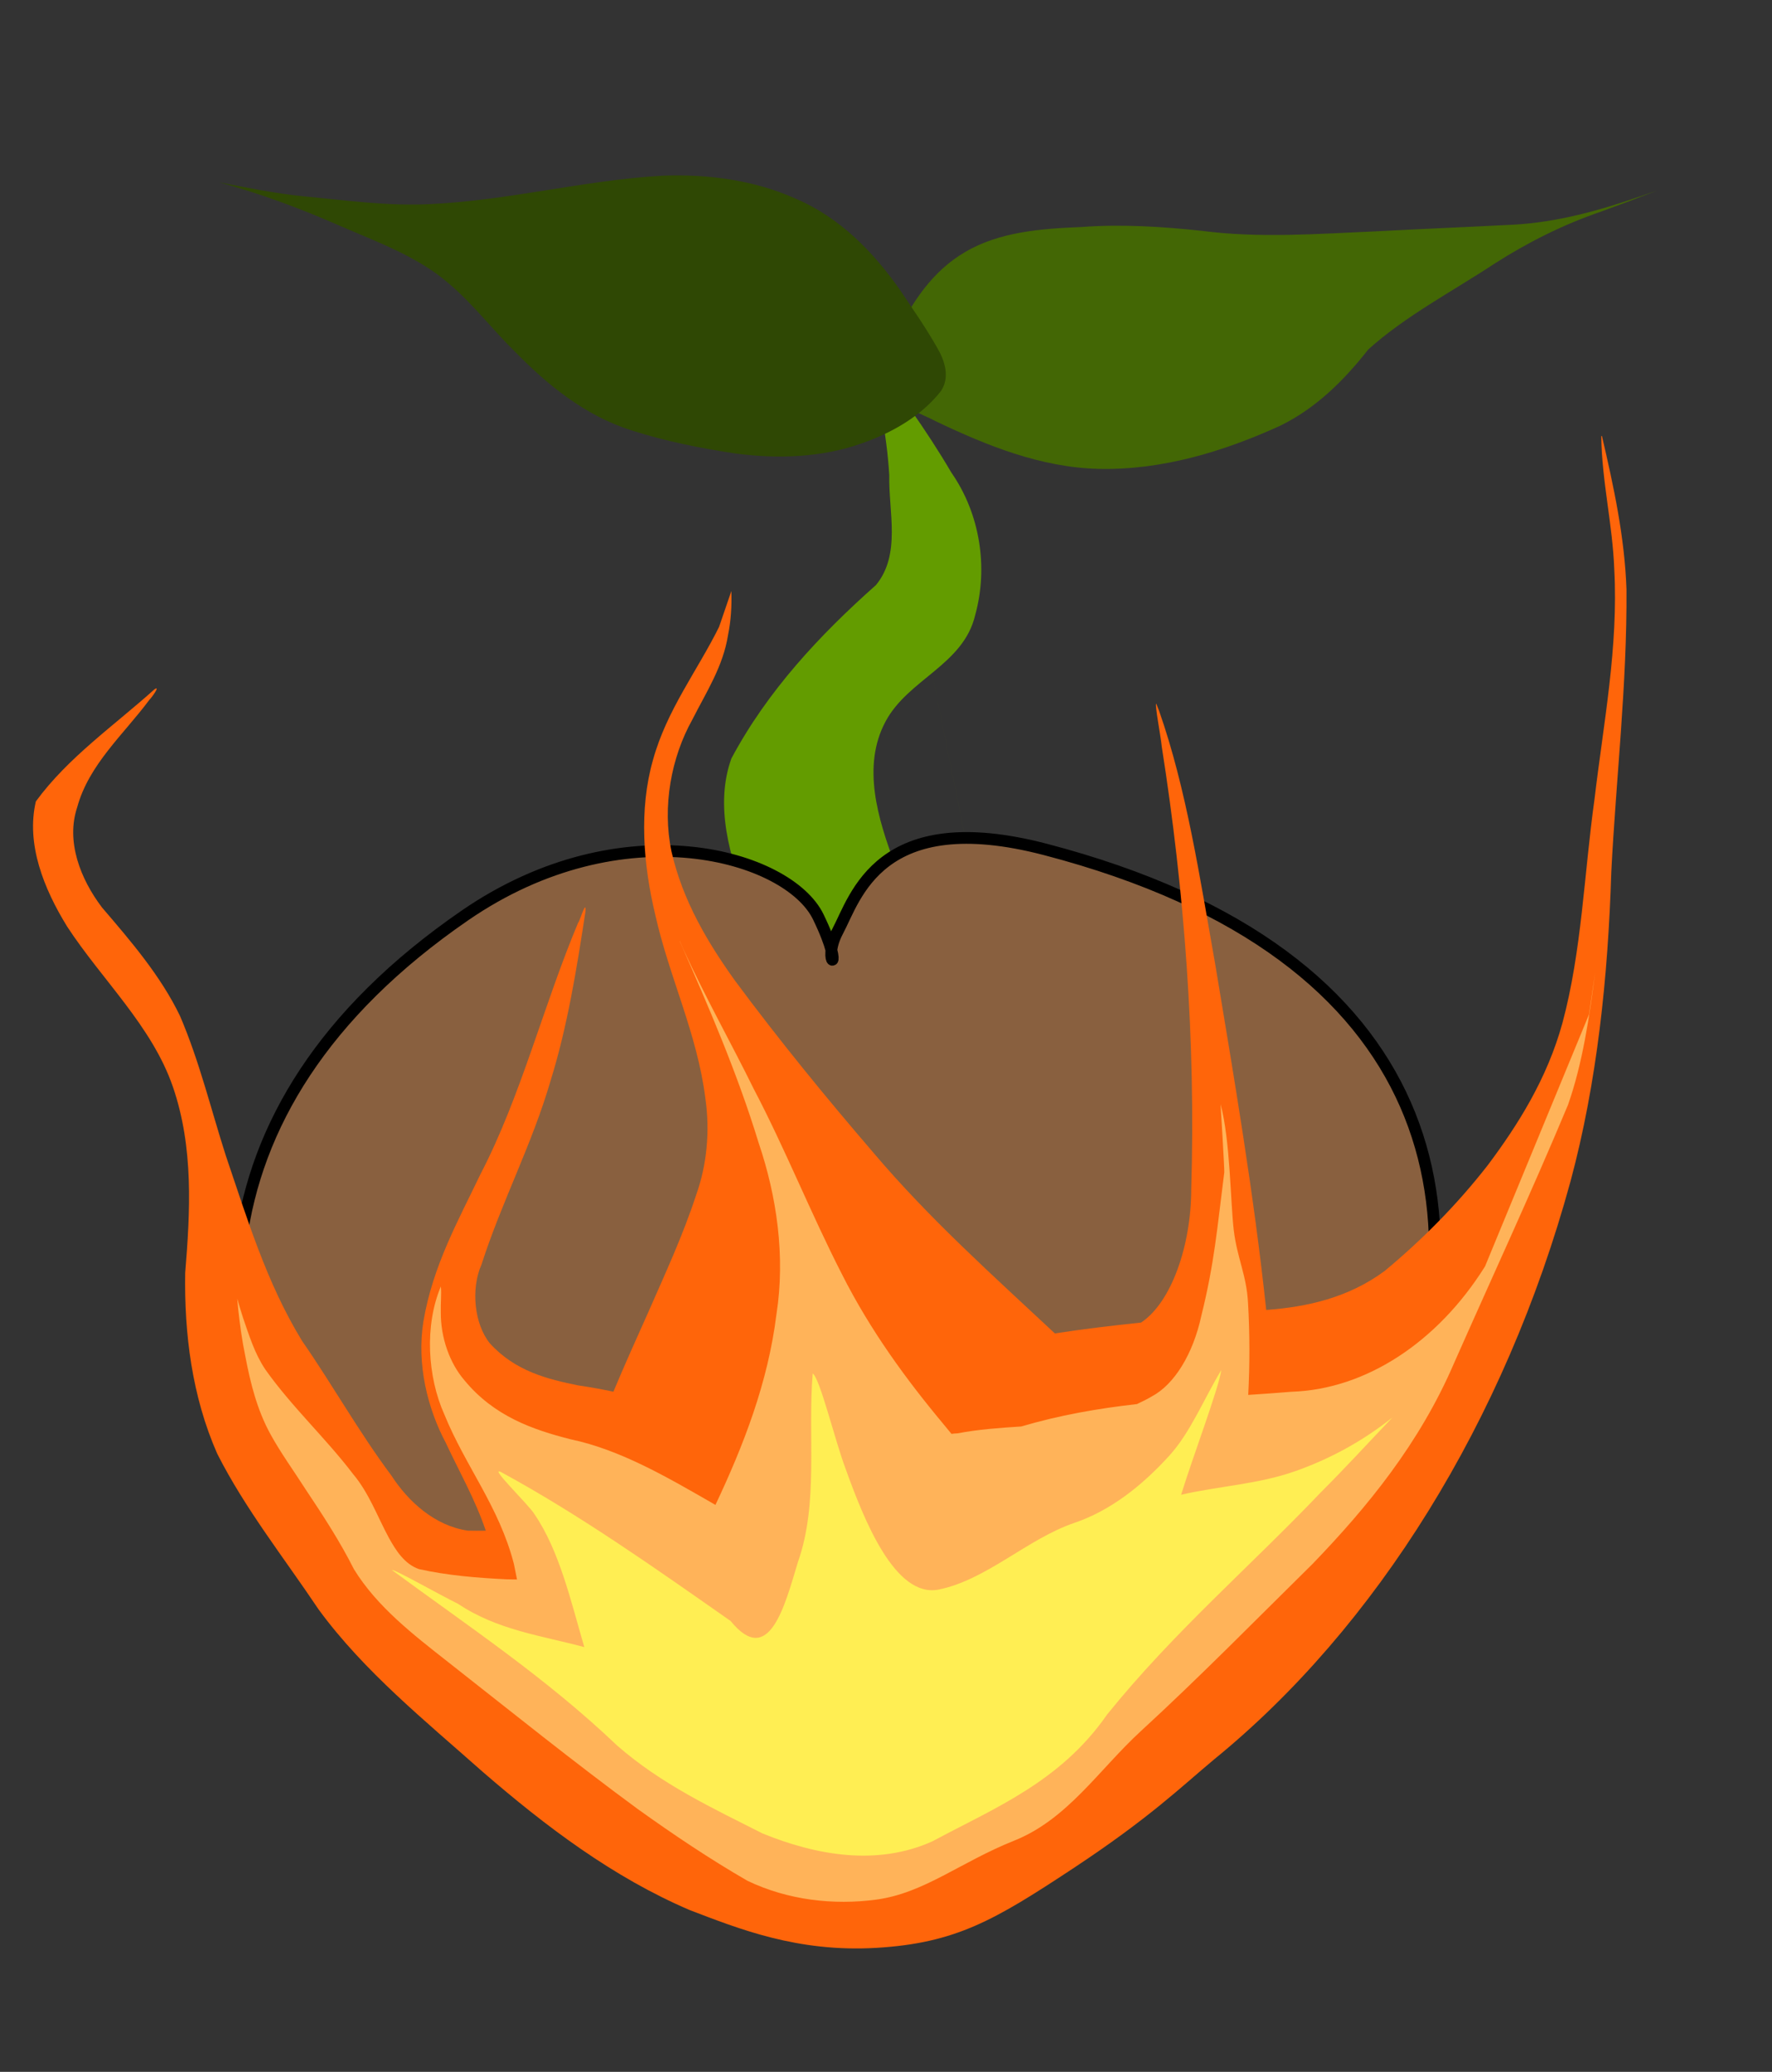 <?xml version="1.0" encoding="UTF-8" standalone="no"?>
<!-- Created with Inkscape (http://www.inkscape.org/) -->

<svg
   width="55.855mm"
   height="65.301mm"
   viewBox="0 0 55.855 65.301"
   version="1.1"
   id="svg5"
   inkscape:version="1.1.2 (0a00cf5339, 2022-02-04, custom)"
   sodipodi:docname="serotiny_logo.svg"
   xmlns:inkscape="http://www.inkscape.org/namespaces/inkscape"
   xmlns:sodipodi="http://sodipodi.sourceforge.net/DTD/sodipodi-0.dtd"
   xmlns="http://www.w3.org/2000/svg"
   xmlns:svg="http://www.w3.org/2000/svg">
  <rect x="0" y="0" width="55.855" height="65.301" fill="#333333" stroke="none"/>
  <sodipodi:namedview
     id="namedview7"
     pagecolor="#ffffff"
     bordercolor="#666666"
     borderopacity="1.0"
     inkscape:pageshadow="2"
     inkscape:pageopacity="0.0"
     inkscape:pagecheckerboard="0"
     inkscape:document-units="mm"
     showgrid="false"
     inkscape:zoom="2.8284271"
     inkscape:cx="108.54089"
     inkscape:cy="104.12147"
     inkscape:window-width="3434"
     inkscape:window-height="1388"
     inkscape:window-x="1920"
     inkscape:window-y="24"
     inkscape:window-maximized="1"
     inkscape:current-layer="layer1"
     inkscape:snap-global="false"
     fit-margin-top="5"
     fit-margin-left="5"
     fit-margin-right="5"
     fit-margin-bottom="5"
     scale-x="1" />
  <defs
     id="defs2" />
  <g
     inkscape:groupmode="layer"
     id="layer7"
     inkscape:label="plant"
     style="display:inline"
     transform="translate(-22.696,-76.965)">
    <path
       id="path119946"
       style="fill:#639c00;fill-opacity:1;stroke:none;stroke-width:0.313px;stroke-linecap:butt;stroke-linejoin:miter;stroke-opacity:1"
       d="m 54.447,109.924 c 0,0 -2.872,-3.515 -3.547,-5.729 -0.524,-1.399 -1.05,-3.079 -0.289,-4.493 0.709,-1.329 2.453,-1.783 2.822,-3.345 0.423,-1.52 0.146,-3.213 -0.748,-4.495 -0.794,-1.356 -1.719,-2.622 -2.665,-3.865 m 0,0 c 0.353,1.29 0.625,2.61 0.707,3.951 -0.025,1.149 0.376,2.489 -0.42,3.457 -1.768,1.568 -3.423,3.338 -4.558,5.468 -0.531,1.483 -0.048,3.105 0.495,4.509 0.908,1.86 2.907,4.565 2.907,4.565 l 5.297,-0.021"
       sodipodi:nodetypes="ccccccccccc" />
    <path
       style="fill:#436705;fill-opacity:1;stroke:none;stroke-width:0.292;stroke-linecap:butt;stroke-linejoin:miter;stroke-miterlimit:4;stroke-dasharray:none;stroke-opacity:1"
       d="m 74.373,83.162 c -1.278,0.443 -2.605,0.811 -3.982,0.885 -1.438,0.074 -2.878,0.133 -4.316,0.209 -1.834,0.079 -3.682,0.223 -5.509,-0.017 -1.259,-0.134 -2.53,-0.213 -3.796,-0.118 -1.253,0.05 -2.58,0.152 -3.653,0.788 -1.038,0.604 -1.68,1.598 -2.16,2.588 -0.267,0.566 -0.507,1.235 -0.203,1.829 0.313,0.479 0.945,0.655 1.453,0.923 1.586,0.756 3.292,1.45 5.122,1.494 2.005,0.046 3.953,-0.554 5.716,-1.358 1.152,-0.562 2.038,-1.459 2.78,-2.406 1.181,-1.063 2.645,-1.823 3.985,-2.708 1.04,-0.665 2.162,-1.23 3.36,-1.639 0.591,-0.214 1.179,-0.437 1.764,-0.664 -0.186,0.065 -0.373,0.13 -0.559,0.195 z"
       id="path126991"
       sodipodi:nodetypes="ccaccsccc" />
    <path
       style="display:inline;fill:#2f4804;fill-opacity:1;stroke:none;stroke-width:0.292;stroke-linecap:butt;stroke-linejoin:miter;stroke-miterlimit:4;stroke-dasharray:none;stroke-opacity:1"
       d="m 43.555,82.504 c -2.451,0.142 -4.83,0.779 -7.284,0.893 -1.342,0.071 -2.676,-0.119 -4.007,-0.245 -0.9,-0.091 -1.785,-0.271 -2.669,-0.443 1.308,0.356 2.57,0.827 3.795,1.365 1.198,0.52 2.473,0.977 3.443,1.818 0.782,0.658 1.383,1.461 2.105,2.168 1.017,1.037 2.203,2.014 3.69,2.478 1.052,0.336 2.149,0.554 3.249,0.72 1.334,0.177 2.732,0.13 3.994,-0.324 0.967,-0.336 1.879,-0.873 2.479,-1.637 0.295,-0.428 0.132,-0.956 -0.112,-1.37 -0.358,-0.634 -0.781,-1.238 -1.19,-1.847 -0.819,-1.161 -1.867,-2.257 -3.282,-2.858 -1.296,-0.58 -2.773,-0.778 -4.212,-0.719 z"
       id="path126991-5"
       sodipodi:nodetypes="ccaccsccc"
       inkscape:transform-center-x="-0.21133472"
       inkscape:transform-center-y="-0.79459717" />
  </g>
  <g
     inkscape:label="Layer 1"
     inkscape:groupmode="layer"
     id="layer1"
     style="display:inline"
     transform="translate(-22.696,-76.965)">
    <path
       id="path846"
       style="fill:#89603f;fill-rule:evenodd;stroke:#000000;stroke-width:0.369;stroke-miterlimit:4;stroke-dasharray:none"
       d="m 49.878,137.846 c -10.385,0.546 -30.45,-19.691 -12.529,-32.027 4.981,-3.429 10.201,-1.892 11.14,0.045 0.938,1.937 0.044,1.52 0.611,0.453 0.568,-1.067 1.3,-3.952 6.553,-2.578 25.288,6.611 5.444,33.517 -5.775,34.107 z"
       sodipodi:nodetypes="sszzss" />
    <g
       id="g51019-0"
       transform="matrix(1.006,0.053,0.119,1,17.698,2.065)" />
  </g>
  <g
     inkscape:groupmode="layer"
     id="layer5"
     inkscape:label="left bottom"
     style="display:inline"
     transform="translate(-22.696,-76.965)">
    <path
       id="path5361"
       style="fill:#ff650a;fill-opacity:1;stroke:none;stroke-width:0.186;stroke-linecap:butt;stroke-linejoin:miter;stroke-miterlimit:4;stroke-dasharray:none;stroke-opacity:1"
       d="m 73.191,90.698 -0.022,0.021 c 0.019,1.413 0.357,2.776 0.41,4.186 0.133,2.452 -0.34,4.856 -0.624,7.258 -0.328,2.349 -0.4,4.784 -1.01,7.046 -0.48,1.744 -1.387,3.191 -2.351,4.478 -0.989,1.269 -2.091,2.371 -3.249,3.334 -1.144,0.847 -2.45,1.138 -3.737,1.231 -0.392,-3.685 -1.008,-7.29 -1.606,-10.888 -0.485,-2.729 -0.908,-5.545 -1.774,-8.004 -0.029,-0.074 -0.058,-0.147 -0.088,-0.221 -0.046,0.053 0.138,0.987 0.176,1.362 0.714,4.538 1.072,9.262 0.928,13.966 -0.004,1.753 -0.625,3.551 -1.581,4.183 -0.907,0.095 -1.813,0.203 -2.717,0.342 -1.951,-1.825 -3.942,-3.598 -5.715,-5.691 -1.503,-1.748 -2.971,-3.544 -4.366,-5.425 -0.854,-1.192 -1.652,-2.52 -2.004,-4.076 -0.296,-1.419 -0.008,-2.965 0.66,-4.158 0.429,-0.852 0.969,-1.665 1.126,-2.676 0.09,-0.448 0.118,-0.912 0.102,-1.372 -0.129,0.377 -0.259,0.754 -0.388,1.131 -0.693,1.397 -1.647,2.617 -2.083,4.194 -0.447,1.572 -0.305,3.301 0.071,4.871 0.439,1.968 1.327,3.759 1.581,5.794 0.148,1.024 0.05,2.099 -0.293,3.05 -0.413,1.264 -0.964,2.451 -1.488,3.647 -0.376,0.844 -0.76,1.688 -1.118,2.548 -0.368,-0.078 -0.736,-0.145 -1.106,-0.198 -0.971,-0.196 -1.996,-0.45 -2.792,-1.331 -0.482,-0.599 -0.604,-1.704 -0.26,-2.479 0.643,-1.999 1.588,-3.769 2.181,-5.805 0.528,-1.701 0.822,-3.524 1.098,-5.335 0.024,-0.395 -0.19,0.35 -0.232,0.365 -1.088,2.587 -1.806,5.479 -3.073,7.914 -0.699,1.463 -1.51,2.897 -1.805,4.657 -0.219,1.345 0.135,2.752 0.705,3.822 0.424,0.907 0.927,1.783 1.261,2.77 -0.188,0.001 -0.376,0.005 -0.565,-7.8e-4 -1.035,-0.15 -1.874,-0.907 -2.414,-1.742 -1.018,-1.362 -1.841,-2.839 -2.807,-4.231 -1.121,-1.826 -1.732,-3.858 -2.407,-5.843 -0.473,-1.471 -0.831,-2.976 -1.446,-4.408 -0.607,-1.259 -1.54,-2.346 -2.457,-3.416 -0.689,-0.907 -1.14,-2.089 -0.784,-3.156 0.366,-1.351 1.469,-2.303 2.28,-3.395 0.038,-0.028 0.363,-0.46 0.161,-0.33 -1.277,1.148 -2.728,2.148 -3.743,3.537 -0.314,1.347 0.253,2.755 0.986,3.944 1.101,1.684 2.671,3.134 3.331,5.043 0.661,1.918 0.549,3.933 0.39,5.876 -0.03,1.913 0.212,3.883 1.009,5.694 0.878,1.737 2.112,3.289 3.199,4.914 1.434,1.956 3.363,3.51 5.183,5.126 1.971,1.704 4.093,3.313 6.518,4.348 1.535,0.585 3.392,1.338 5.886,1.188 2.494,-0.15 3.716,-0.87 6.166,-2.486 2.45,-1.616 3.433,-2.589 4.475,-3.456 5.087,-4.146 9.16,-10.633 11.231,-18.218 0.839,-3.118 1.182,-6.44 1.285,-9.745 0.152,-2.97 0.499,-5.928 0.479,-8.911 -0.058,-1.662 -0.409,-3.267 -0.776,-4.844 z"
       sodipodi:nodetypes="ccccccccccccccccccccccccccccccccccccccccccccccccccccccccccccccc" />
  </g>
  <g
     inkscape:groupmode="layer"
     id="layer4"
     inkscape:label="left mid"
     style="display:inline"
     transform="translate(-22.696,-76.965)">
    <path
       id="path5361-3"
       style="display:inline;fill:#ffb359;fill-opacity:1;stroke:none;stroke-width:0.184;stroke-linecap:butt;stroke-linejoin:miter;stroke-miterlimit:4;stroke-dasharray:none;stroke-opacity:1"
       d="m 44.118,106.614 c -2.91e-4,7.7e-4 0.002,0.005 0.006,0.018 0.909,2.067 1.812,4.149 2.485,6.354 0.574,1.692 0.846,3.585 0.561,5.404 -0.266,2.154 -1.042,4.144 -1.923,6.007 -1.488,-0.856 -2.979,-1.736 -4.573,-2.07 -1.177,-0.3 -2.403,-0.722 -3.337,-1.856 -0.454,-0.526 -0.758,-1.33 -0.747,-2.176 -0.008,-0.252 0.027,-0.566 0.001,-0.781 -0.517,1.227 -0.422,2.845 0.11,4.029 0.664,1.636 1.731,2.911 2.194,4.717 0.032,0.162 0.066,0.325 0.098,0.487 -0.11,-0.002 -0.219,-0.001 -0.329,-0.005 -0.923,-0.045 -1.853,-0.119 -2.763,-0.322 -0.457,-0.159 -0.728,-0.592 -0.945,-0.982 -0.367,-0.676 -0.624,-1.411 -1.131,-2.014 -0.868,-1.14 -1.943,-2.129 -2.768,-3.299 -0.335,-0.5 -0.509,-1.071 -0.7,-1.625 -0.066,-0.201 -0.126,-0.403 -0.183,-0.606 0.01,0.113 0.02,0.227 0.031,0.34 0.054,0.491 0.121,0.982 0.222,1.469 0.161,0.846 0.37,1.698 0.799,2.474 0.326,0.594 0.732,1.148 1.097,1.721 0.548,0.821 1.089,1.649 1.529,2.525 0.73,1.187 1.875,2.067 2.973,2.93 1.981,1.555 3.941,3.137 5.972,4.629 1.12,0.802 2.265,1.573 3.461,2.263 1.266,0.606 2.706,0.775 4.061,0.592 1.51,-0.204 2.654,-1.184 4.342,-1.857 1.688,-0.673 2.685,-2.251 3.992,-3.45 1.844,-1.692 3.626,-3.509 5.426,-5.283 1.709,-1.776 3.357,-3.774 4.454,-6.327 1.198,-2.71 2.44,-5.384 3.589,-8.135 0.461,-1.315 0.669,-2.755 0.858,-4.179 -0.066,0.444 -0.132,0.889 -0.198,1.334 -1.092,2.646 -2.184,5.292 -3.276,7.938 -1.502,2.403 -3.77,3.873 -6.085,3.952 -0.459,0.039 -0.92,0.068 -1.38,0.1 0.051,-0.967 0.049,-1.94 -0.006,-2.897 -0.046,-0.88 -0.343,-1.415 -0.449,-2.287 -0.105,-0.872 -0.111,-2.854 -0.417,-3.979 0,0 0.129,2.085 0.117,2.15 -0.226,1.767 -0.307,2.842 -0.724,4.523 -0.26,1.203 -0.849,2.158 -1.557,2.536 -0.156,0.091 -0.314,0.171 -0.472,0.243 -1.225,0.138 -2.443,0.35 -3.646,0.706 -0.673,0.044 -1.347,0.09 -2.012,0.217 -0.062,0.002 -0.125,0.006 -0.188,0.016 -0.082,-0.099 -0.164,-0.197 -0.244,-0.297 -1.197,-1.433 -2.322,-2.978 -3.207,-4.732 -0.978,-1.908 -1.785,-3.943 -2.779,-5.839 -0.728,-1.478 -1.532,-2.898 -2.22,-4.406 -0.017,-0.033 -0.118,-0.279 -0.12,-0.273 z"
       sodipodi:nodetypes="sccccccccccccccccccccccccccacacccccccccsccccccccccccss" />
  </g>
  <g
     inkscape:groupmode="layer"
     id="layer6"
     inkscape:label="left top"
     style="display:inline"
     transform="translate(-22.696,-76.965)">
    <path
       id="path5361-3-6"
       style="display:inline;fill:#ffee53;fill-opacity:1;stroke:none;stroke-width:0.184;stroke-linecap:butt;stroke-linejoin:miter;stroke-miterlimit:4;stroke-dasharray:none;stroke-opacity:1"
       d="m 59.56,122.838 c -0.879,0.97 -1.874,1.744 -3,2.126 -1.472,0.5 -2.77,1.796 -4.271,2.1 -1.38,0.279 -2.357,-2.189 -2.941,-3.811 -0.335,-0.888 -0.805,-2.845 -1.035,-2.999 -0.162,1.984 0.191,4.082 -0.464,5.938 -0.414,1.37 -0.908,3.357 -2.123,1.864 -2.363,-1.656 -4.723,-3.323 -7.192,-4.67 -0.535,-0.301 0.831,1.002 1.007,1.301 0.79,1.155 1.149,2.743 1.573,4.192 -1.346,-0.363 -2.732,-0.531 -3.981,-1.365 -0.59,-0.289 -2.009,-1.097 -2.082,-1.064 2.4,1.768 4.859,3.396 7.099,5.533 1.409,1.23 3.012,1.972 4.572,2.765 1.717,0.703 3.637,1.033 5.367,0.251 1.936,-1.041 4.028,-1.865 5.504,-3.995 2.091,-2.593 4.497,-4.653 6.733,-6.999 0.766,-0.764 1.507,-1.574 2.26,-2.363 -0.962,0.764 -1.989,1.313 -3.063,1.692 -1.172,0.414 -2.403,0.467 -3.597,0.743 0.363,-1.181 1.201,-3.397 1.265,-3.927 -0.543,0.896 -0.967,1.956 -1.63,2.687 z"
       sodipodi:nodetypes="ssscccccccccccccccsccs" />
  </g>
</svg>

